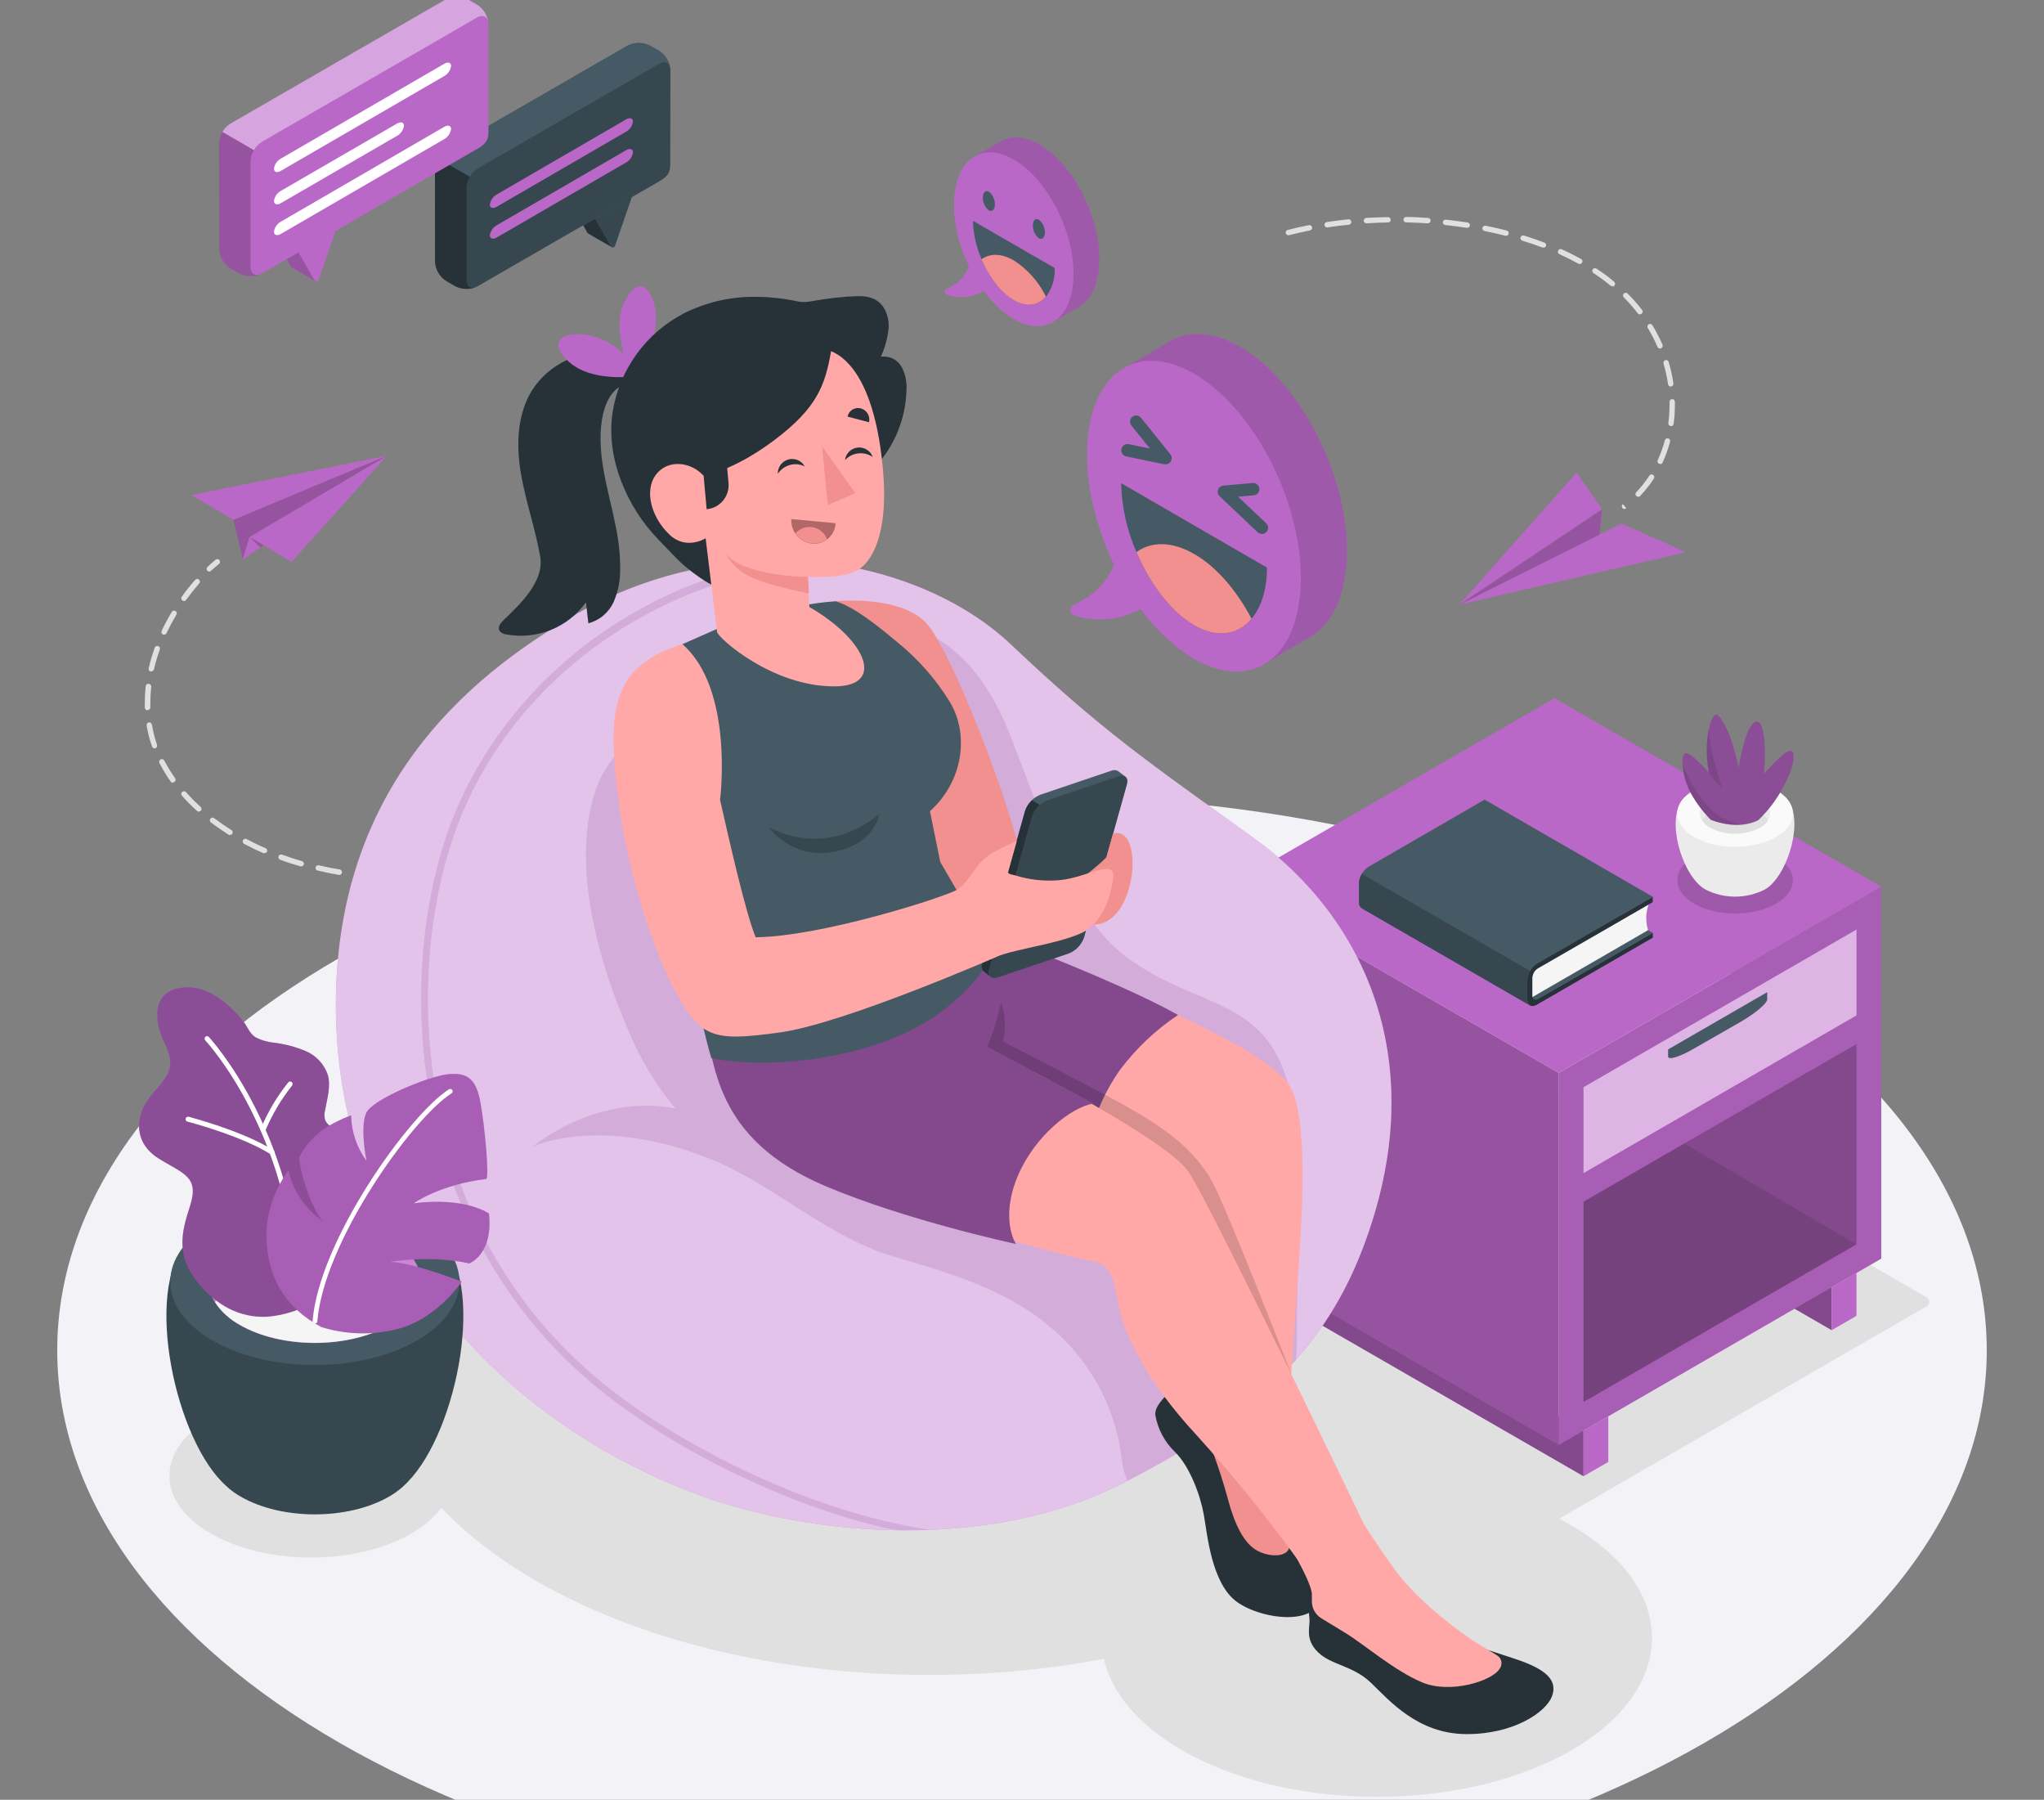 <svg width="284" height="250" viewBox="0 0 284 250" fill="none" xmlns="http://www.w3.org/2000/svg">
<rect x="0" y="0" width="284" height="250" fill="#808080" stroke="none"/>
<g clip-path="url(#clip0_9_2)">
<path d="M142 264.707C216.033 264.707 276.048 230.173 276.048 187.572C276.048 144.972 216.033 110.438 142 110.438C67.967 110.438 7.952 144.972 7.952 187.572C7.952 230.173 67.967 264.707 142 264.707Z" fill="#F2F2F7"/>
<path d="M43.219 216.353C54.086 216.353 62.895 211.267 62.895 204.993C62.895 198.719 54.086 193.633 43.219 193.633C32.353 193.633 23.544 198.719 23.544 204.993C23.544 211.267 32.353 216.353 43.219 216.353Z" fill="#E0E0E0"/>
<path d="M191.291 249.592C212.409 249.592 229.529 239.708 229.529 227.514C229.529 215.321 212.409 205.436 191.291 205.436C170.173 205.436 153.053 215.321 153.053 227.514C153.053 239.708 170.173 249.592 191.291 249.592Z" fill="#E0E0E0"/>
<path d="M129.135 232.66C171.801 232.66 206.388 212.693 206.388 188.061C206.388 163.429 171.801 143.462 129.135 143.462C86.469 143.462 51.881 163.429 51.881 188.061C51.881 212.693 86.469 232.66 129.135 232.66Z" fill="#E0E0E0"/>
<path d="M210.495 213.053L161.727 185.005C161.577 184.955 161.447 184.858 161.355 184.73C161.263 184.602 161.213 184.447 161.213 184.289C161.213 184.131 161.263 183.977 161.355 183.849C161.447 183.721 161.577 183.624 161.727 183.574L216.408 152.016C216.791 151.82 217.216 151.718 217.646 151.718C218.077 151.718 218.501 151.82 218.884 152.016L267.528 180.115C267.678 180.165 267.808 180.261 267.9 180.39C267.992 180.518 268.042 180.672 268.042 180.83C268.042 180.988 267.992 181.142 267.9 181.271C267.808 181.399 267.678 181.495 267.528 181.546L213 213.047C212.613 213.247 212.184 213.351 211.748 213.352C211.313 213.353 210.883 213.25 210.495 213.053Z" fill="#E0E0E0"/>
<path d="M34.671 74.586L53.767 63.3L40.515 78.039L34.671 74.586Z" fill="#BA68C8"/>
<path d="M53.767 63.3L32.438 72.217L26.599 68.764L53.767 63.3Z" fill="#BA68C8"/>
<path d="M32.438 72.217L33.739 77.71L34.671 74.586L53.767 63.3L32.438 72.217Z" fill="#BA68C8"/>
<path opacity="0.2" d="M32.438 72.217L33.739 77.71L34.671 74.586L53.767 63.3L32.438 72.217Z" fill="black"/>
<path d="M33.739 77.71L36.619 75.739L34.671 74.586L33.739 77.71Z" fill="#BA68C8"/>
<path opacity="0.2" d="M34.671 74.586L36.619 75.739L36.159 76.051L34.671 74.586Z" fill="black"/>
<path d="M29.099 79.397C28.996 79.396 28.899 79.355 28.826 79.283C28.791 79.248 28.762 79.207 28.743 79.161C28.724 79.115 28.714 79.066 28.714 79.016C28.714 78.967 28.724 78.918 28.743 78.872C28.762 78.826 28.791 78.784 28.826 78.749C29.212 78.391 29.599 78.051 29.962 77.744C30.04 77.683 30.139 77.654 30.238 77.665C30.336 77.676 30.427 77.724 30.49 77.801C30.521 77.839 30.544 77.883 30.558 77.931C30.572 77.978 30.577 78.028 30.572 78.077C30.566 78.126 30.551 78.173 30.528 78.217C30.504 78.26 30.472 78.298 30.433 78.329C30.07 78.624 29.695 78.948 29.297 79.3C29.242 79.352 29.173 79.385 29.099 79.397Z" fill="#E0E0E0"/>
<path d="M57.147 122.355C56.408 122.355 55.675 122.355 54.96 122.315C54.91 122.313 54.862 122.302 54.817 122.282C54.772 122.262 54.732 122.233 54.698 122.197C54.664 122.161 54.638 122.119 54.62 122.073C54.603 122.027 54.595 121.978 54.596 121.929C54.601 121.83 54.643 121.736 54.715 121.669C54.788 121.601 54.883 121.564 54.982 121.565C55.942 121.599 56.919 121.611 57.919 121.599C58.018 121.599 58.114 121.639 58.184 121.709C58.254 121.779 58.294 121.875 58.294 121.974C58.294 122.074 58.254 122.169 58.184 122.239C58.114 122.31 58.018 122.349 57.919 122.349L57.147 122.355ZM60.384 122.275C60.285 122.275 60.189 122.236 60.119 122.165C60.049 122.095 60.009 122 60.009 121.9C60.009 121.801 60.049 121.706 60.119 121.635C60.189 121.565 60.285 121.525 60.384 121.525C61.344 121.48 62.332 121.412 63.315 121.327C63.414 121.32 63.511 121.352 63.587 121.415C63.664 121.479 63.712 121.569 63.724 121.667C63.729 121.717 63.724 121.766 63.709 121.814C63.694 121.861 63.67 121.905 63.639 121.943C63.607 121.981 63.568 122.012 63.524 122.035C63.48 122.058 63.432 122.072 63.383 122.076C62.389 122.162 61.389 122.23 60.418 122.275H60.384ZM52.512 122.184C51.523 122.11 50.524 122.014 49.552 121.889C49.504 121.883 49.456 121.867 49.414 121.842C49.371 121.818 49.333 121.785 49.303 121.746C49.273 121.707 49.251 121.662 49.238 121.615C49.225 121.567 49.222 121.517 49.229 121.469C49.243 121.371 49.294 121.282 49.373 121.221C49.452 121.161 49.55 121.134 49.649 121.145C50.609 121.264 51.586 121.361 52.568 121.435C52.668 121.435 52.763 121.474 52.834 121.544C52.904 121.615 52.943 121.71 52.943 121.809C52.943 121.909 52.904 122.004 52.834 122.075C52.763 122.145 52.668 122.184 52.568 122.184H52.512ZM65.78 121.821C65.688 121.815 65.601 121.776 65.536 121.711C65.471 121.646 65.432 121.559 65.427 121.467C65.422 121.374 65.452 121.284 65.509 121.212C65.567 121.14 65.649 121.092 65.74 121.077C66.695 120.963 67.671 120.827 68.654 120.673C68.753 120.658 68.853 120.683 68.934 120.742C69.014 120.801 69.068 120.89 69.083 120.989C69.098 121.087 69.073 121.188 69.014 121.268C68.955 121.349 68.866 121.402 68.768 121.418C67.779 121.571 66.791 121.707 65.826 121.821H65.78ZM47.144 121.531H47.081C46.087 121.355 45.105 121.156 44.162 120.935C44.111 120.927 44.061 120.909 44.017 120.882C43.972 120.855 43.934 120.818 43.905 120.775C43.876 120.732 43.856 120.684 43.846 120.632C43.836 120.581 43.838 120.529 43.849 120.478C43.861 120.427 43.884 120.38 43.915 120.338C43.946 120.296 43.986 120.262 44.031 120.236C44.077 120.211 44.127 120.195 44.179 120.19C44.231 120.185 44.283 120.191 44.332 120.208C45.264 120.424 46.23 120.622 47.206 120.776C47.305 120.794 47.392 120.85 47.45 120.931C47.507 121.013 47.53 121.114 47.513 121.213C47.5 121.301 47.455 121.382 47.387 121.44C47.32 121.499 47.233 121.531 47.144 121.531ZM41.862 120.344C41.828 120.35 41.793 120.35 41.759 120.344C40.794 120.066 39.845 119.776 38.919 119.418C38.873 119.401 38.831 119.375 38.794 119.342C38.758 119.308 38.729 119.268 38.708 119.223C38.688 119.178 38.676 119.129 38.674 119.08C38.673 119.031 38.681 118.982 38.698 118.935C38.714 118.889 38.74 118.847 38.773 118.811C38.806 118.775 38.846 118.745 38.89 118.725C38.934 118.704 38.983 118.693 39.031 118.691C39.08 118.689 39.129 118.697 39.175 118.714C40.078 119.043 41.015 119.35 41.958 119.623C42.006 119.636 42.05 119.659 42.088 119.69C42.127 119.721 42.159 119.759 42.183 119.802C42.206 119.846 42.221 119.893 42.227 119.942C42.232 119.991 42.228 120.041 42.214 120.088C42.191 120.163 42.144 120.229 42.08 120.275C42.017 120.321 41.94 120.345 41.862 120.344ZM36.75 118.515C36.701 118.525 36.651 118.525 36.602 118.515C35.682 118.112 34.779 117.674 33.915 117.22C33.828 117.172 33.763 117.091 33.734 116.996C33.705 116.9 33.715 116.797 33.762 116.709C33.809 116.622 33.888 116.557 33.983 116.528C34.078 116.499 34.18 116.509 34.267 116.555C35.114 117.004 35.971 117.43 36.903 117.828C36.948 117.847 36.989 117.876 37.023 117.911C37.057 117.947 37.084 117.989 37.102 118.035C37.12 118.081 37.129 118.13 37.128 118.179C37.127 118.228 37.116 118.277 37.096 118.322C37.06 118.375 37.01 118.418 36.953 118.447C36.895 118.476 36.831 118.489 36.767 118.487L36.75 118.515ZM31.956 116.004C31.885 116.004 31.817 115.985 31.757 115.948C30.905 115.38 30.053 114.812 29.303 114.244C29.264 114.214 29.231 114.177 29.206 114.134C29.181 114.091 29.165 114.044 29.159 113.996C29.152 113.947 29.155 113.897 29.168 113.85C29.18 113.802 29.202 113.757 29.232 113.718C29.262 113.679 29.299 113.646 29.342 113.621C29.384 113.597 29.431 113.581 29.48 113.574C29.529 113.567 29.578 113.57 29.626 113.583C29.674 113.596 29.718 113.617 29.758 113.647C30.513 114.215 31.32 114.783 32.16 115.306C32.202 115.332 32.238 115.366 32.267 115.406C32.295 115.446 32.316 115.492 32.327 115.54C32.338 115.588 32.34 115.637 32.331 115.686C32.323 115.734 32.306 115.781 32.279 115.823C32.244 115.87 32.197 115.909 32.144 115.935C32.091 115.962 32.032 115.976 31.973 115.976L31.956 116.004ZM27.639 112.75C27.544 112.752 27.453 112.717 27.383 112.653C26.641 111.985 25.938 111.276 25.276 110.529C25.21 110.453 25.177 110.355 25.183 110.255C25.19 110.155 25.235 110.062 25.31 109.995C25.385 109.93 25.482 109.897 25.581 109.903C25.68 109.909 25.773 109.955 25.838 110.029C26.481 110.757 27.166 111.448 27.889 112.097C27.959 112.168 27.998 112.264 27.998 112.364C27.998 112.463 27.959 112.559 27.889 112.631C27.824 112.686 27.742 112.718 27.656 112.721L27.639 112.75ZM24.026 108.728C23.967 108.73 23.908 108.716 23.854 108.689C23.801 108.663 23.755 108.624 23.72 108.575C23.137 107.749 22.614 106.884 22.152 105.985C22.109 105.897 22.103 105.796 22.133 105.704C22.164 105.611 22.229 105.534 22.316 105.489C22.402 105.444 22.503 105.434 22.597 105.462C22.69 105.49 22.769 105.553 22.817 105.638C23.266 106.496 23.775 107.322 24.339 108.109C24.372 108.165 24.391 108.229 24.392 108.294C24.394 108.359 24.378 108.423 24.348 108.481C24.317 108.538 24.271 108.586 24.216 108.621C24.16 108.655 24.097 108.675 24.032 108.677L24.026 108.728ZM21.487 103.963C21.41 103.963 21.335 103.938 21.272 103.894C21.209 103.849 21.161 103.786 21.135 103.713C20.877 103.005 20.671 102.28 20.516 101.543C20.459 101.293 20.414 101.043 20.374 100.793C20.363 100.744 20.363 100.693 20.372 100.643C20.382 100.593 20.401 100.546 20.43 100.504C20.458 100.461 20.495 100.426 20.537 100.398C20.58 100.371 20.628 100.352 20.678 100.344C20.728 100.335 20.779 100.337 20.828 100.349C20.878 100.361 20.924 100.383 20.965 100.413C21.005 100.443 21.04 100.482 21.065 100.526C21.09 100.569 21.107 100.618 21.113 100.668C21.154 100.907 21.2 101.146 21.249 101.384C21.394 102.088 21.584 102.783 21.817 103.463C21.834 103.509 21.842 103.558 21.84 103.607C21.838 103.656 21.827 103.704 21.806 103.748C21.785 103.792 21.756 103.832 21.72 103.865C21.684 103.898 21.642 103.924 21.595 103.94C21.565 103.942 21.534 103.94 21.505 103.934L21.487 103.963ZM20.493 98.663C20.396 98.663 20.302 98.626 20.232 98.558C20.162 98.49 20.122 98.397 20.119 98.3C20.119 98.061 20.119 97.823 20.119 97.584C20.119 96.825 20.16 96.067 20.244 95.312C20.256 95.214 20.307 95.125 20.384 95.064C20.462 95.002 20.56 94.973 20.658 94.983C20.754 94.987 20.844 95.028 20.91 95.096C20.977 95.165 21.015 95.256 21.016 95.352C20.932 96.084 20.89 96.819 20.891 97.556C20.891 97.783 20.891 98.016 20.891 98.243C20.894 98.343 20.858 98.44 20.79 98.514C20.722 98.587 20.628 98.631 20.527 98.635L20.493 98.663ZM21.022 93.284H20.936C20.84 93.261 20.757 93.201 20.705 93.117C20.653 93.033 20.636 92.932 20.658 92.836C20.88 91.859 21.163 90.897 21.505 89.956C21.541 89.866 21.611 89.794 21.699 89.754C21.788 89.715 21.889 89.711 21.98 89.744C22.071 89.777 22.146 89.844 22.189 89.932C22.231 90.019 22.239 90.119 22.209 90.212C21.88 91.124 21.605 92.055 21.385 93.001C21.36 93.078 21.311 93.145 21.244 93.191C21.177 93.237 21.097 93.26 21.016 93.256L21.022 93.284ZM22.799 88.172C22.745 88.172 22.691 88.16 22.64 88.138C22.551 88.095 22.482 88.019 22.448 87.925C22.414 87.832 22.418 87.729 22.459 87.639C22.879 86.747 23.351 85.861 23.867 84.997C23.893 84.955 23.927 84.918 23.967 84.889C24.006 84.86 24.052 84.839 24.1 84.827C24.148 84.816 24.198 84.814 24.247 84.822C24.295 84.829 24.342 84.847 24.384 84.872C24.426 84.897 24.463 84.931 24.492 84.97C24.521 85.01 24.542 85.054 24.554 85.102C24.565 85.149 24.567 85.199 24.56 85.247C24.552 85.296 24.535 85.342 24.509 85.384C24.009 86.224 23.549 87.088 23.14 87.957C23.108 88.015 23.061 88.063 23.005 88.097C22.948 88.131 22.883 88.149 22.817 88.15L22.799 88.172ZM25.56 83.487C25.491 83.486 25.423 83.467 25.364 83.43C25.305 83.394 25.258 83.342 25.227 83.281C25.196 83.219 25.182 83.15 25.188 83.081C25.194 83.012 25.218 82.946 25.259 82.89C25.827 82.072 26.469 81.283 27.116 80.544C27.149 80.507 27.189 80.477 27.234 80.455C27.278 80.433 27.327 80.42 27.376 80.417C27.426 80.413 27.476 80.42 27.523 80.436C27.57 80.452 27.613 80.477 27.65 80.51C27.688 80.543 27.718 80.583 27.74 80.627C27.762 80.672 27.775 80.721 27.778 80.77C27.781 80.82 27.774 80.869 27.758 80.916C27.742 80.963 27.717 81.007 27.684 81.044C27.054 81.76 26.446 82.532 25.872 83.316C25.838 83.368 25.792 83.411 25.738 83.441C25.683 83.471 25.622 83.486 25.56 83.487Z" fill="#E0E0E0"/>
<path d="M71.17 121.003C71.076 121.004 70.985 120.969 70.916 120.906C70.846 120.843 70.802 120.756 70.794 120.662C70.785 120.569 70.812 120.475 70.869 120.4C70.927 120.326 71.01 120.275 71.102 120.259C71.591 120.168 72.079 120.077 72.573 119.975C72.671 119.955 72.773 119.975 72.856 120.031C72.939 120.086 72.997 120.172 73.016 120.27C73.036 120.368 73.016 120.47 72.96 120.553C72.905 120.636 72.819 120.694 72.721 120.713L71.239 120.997L71.17 121.003Z" fill="#E0E0E0"/>
<path d="M202.799 83.981L225.28 72.74L234.238 76.699L202.799 83.981Z" fill="#BA68C8"/>
<path d="M202.799 83.981L222.605 70.741L219.055 65.646L202.799 83.981Z" fill="#BA68C8"/>
<path d="M222.605 70.741L222.23 74.262L202.799 83.981L222.605 70.741Z" fill="#BA68C8"/>
<path opacity="0.2" d="M222.605 70.741L222.23 74.262L202.799 83.981L222.605 70.741Z" fill="black"/>
<path d="M225.712 70.701C225.656 70.7 225.601 70.687 225.551 70.663C225.501 70.638 225.457 70.603 225.422 70.559C225.391 70.52 225.368 70.476 225.354 70.429C225.34 70.382 225.336 70.332 225.341 70.283C225.346 70.234 225.361 70.186 225.385 70.143C225.408 70.1 225.44 70.061 225.479 70.031L225.74 70.303L225.95 70.616C225.883 70.67 225.799 70.7 225.712 70.701ZM227.609 68.997C227.512 68.996 227.419 68.96 227.348 68.895C227.278 68.824 227.239 68.729 227.239 68.63C227.239 68.531 227.278 68.436 227.348 68.366C228.026 67.66 228.635 66.889 229.165 66.066C229.22 65.982 229.305 65.924 229.402 65.903C229.5 65.882 229.601 65.901 229.685 65.955C229.769 66.009 229.827 66.095 229.848 66.192C229.869 66.29 229.85 66.391 229.796 66.475C229.238 67.335 228.601 68.141 227.893 68.883C227.859 68.925 227.815 68.96 227.766 68.983C227.717 69.007 227.663 69.019 227.609 69.019V68.997ZM230.67 64.453C230.618 64.452 230.565 64.441 230.517 64.419C230.472 64.399 230.431 64.371 230.397 64.335C230.363 64.299 230.337 64.257 230.319 64.211C230.302 64.165 230.294 64.116 230.296 64.067C230.297 64.018 230.309 63.969 230.33 63.925C230.738 63.032 231.07 62.106 231.324 61.158C231.336 61.111 231.358 61.066 231.388 61.027C231.418 60.988 231.456 60.955 231.499 60.931C231.541 60.906 231.589 60.891 231.638 60.885C231.687 60.879 231.736 60.883 231.784 60.897C231.832 60.91 231.876 60.931 231.916 60.962C231.955 60.991 231.988 61.029 232.013 61.072C232.038 61.114 232.054 61.162 232.06 61.211C232.067 61.26 232.064 61.309 232.051 61.357C231.782 62.343 231.434 63.306 231.011 64.237C230.984 64.306 230.938 64.365 230.877 64.408C230.816 64.45 230.744 64.474 230.67 64.475V64.453ZM232.176 59.182H232.125C232.027 59.168 231.938 59.116 231.877 59.037C231.817 58.959 231.789 58.86 231.801 58.761C231.915 57.92 231.972 57.072 231.971 56.222C231.971 56.092 231.971 55.956 231.971 55.825C231.97 55.775 231.978 55.726 231.996 55.679C232.014 55.633 232.041 55.59 232.075 55.554C232.109 55.519 232.15 55.49 232.196 55.47C232.242 55.45 232.291 55.439 232.34 55.439C232.439 55.439 232.533 55.477 232.604 55.546C232.674 55.615 232.714 55.709 232.715 55.808C232.715 55.944 232.715 56.086 232.715 56.222C232.717 57.104 232.658 57.984 232.539 58.858C232.532 58.95 232.491 59.037 232.424 59.101C232.357 59.165 232.268 59.202 232.176 59.205V59.182ZM232.136 53.689C232.046 53.69 231.958 53.659 231.889 53.6C231.82 53.542 231.775 53.46 231.761 53.371C231.623 52.397 231.413 51.434 231.131 50.491C231.103 50.396 231.114 50.293 231.162 50.206C231.21 50.118 231.291 50.053 231.386 50.026C231.482 49.998 231.585 50.009 231.672 50.057C231.759 50.105 231.824 50.185 231.852 50.281C232.142 51.258 232.361 52.255 232.505 53.263C232.512 53.312 232.51 53.362 232.498 53.41C232.486 53.458 232.464 53.503 232.435 53.542C232.405 53.582 232.368 53.615 232.326 53.641C232.283 53.666 232.236 53.682 232.187 53.689H232.136ZM230.642 48.413C230.568 48.413 230.496 48.392 230.435 48.351C230.373 48.311 230.325 48.253 230.296 48.185C229.91 47.28 229.46 46.403 228.949 45.561C228.924 45.519 228.906 45.472 228.899 45.423C228.891 45.375 228.893 45.325 228.904 45.277C228.916 45.229 228.937 45.183 228.966 45.144C228.995 45.104 229.032 45.07 229.074 45.044C229.117 45.019 229.164 45.002 229.213 44.994C229.262 44.987 229.312 44.989 229.36 45.002C229.408 45.014 229.453 45.035 229.493 45.065C229.533 45.095 229.566 45.132 229.591 45.175C230.12 46.044 230.587 46.95 230.989 47.884C231.008 47.93 231.019 47.979 231.019 48.028C231.02 48.078 231.011 48.127 230.992 48.173C230.974 48.219 230.946 48.261 230.912 48.296C230.877 48.331 230.835 48.359 230.79 48.378C230.746 48.409 230.695 48.428 230.642 48.435V48.413ZM227.859 43.675C227.802 43.676 227.746 43.664 227.694 43.639C227.643 43.615 227.598 43.578 227.564 43.533C226.962 42.75 226.311 42.007 225.615 41.307C225.545 41.236 225.506 41.14 225.507 41.041C225.507 40.941 225.547 40.846 225.618 40.776C225.689 40.706 225.785 40.667 225.884 40.667C225.984 40.668 226.079 40.708 226.149 40.779C226.865 41.492 227.535 42.251 228.154 43.051C228.199 43.105 228.227 43.172 228.235 43.242C228.243 43.312 228.23 43.383 228.199 43.446C228.168 43.51 228.12 43.563 228.059 43.599C227.999 43.636 227.929 43.654 227.859 43.653V43.675ZM224.036 39.739C223.951 39.751 223.865 39.732 223.792 39.688C223.338 39.313 222.861 38.95 222.378 38.603C222.06 38.376 221.736 38.154 221.401 37.933C221.36 37.906 221.324 37.871 221.297 37.83C221.269 37.789 221.25 37.743 221.241 37.695C221.231 37.647 221.231 37.597 221.24 37.548C221.25 37.5 221.268 37.454 221.296 37.413C221.323 37.372 221.358 37.337 221.399 37.309C221.44 37.282 221.486 37.263 221.534 37.253C221.582 37.243 221.632 37.243 221.68 37.252C221.728 37.262 221.774 37.281 221.815 37.308C222.156 37.53 222.486 37.757 222.815 37.995C223.309 38.347 223.798 38.722 224.269 39.131C224.328 39.181 224.37 39.248 224.39 39.323C224.41 39.397 224.407 39.476 224.381 39.549C224.355 39.621 224.308 39.685 224.245 39.73C224.183 39.775 224.108 39.8 224.031 39.802L224.036 39.739ZM219.492 36.672C219.429 36.674 219.366 36.658 219.31 36.627C218.47 36.161 217.578 35.718 216.652 35.297C216.57 35.252 216.507 35.177 216.477 35.088C216.447 34.998 216.452 34.901 216.491 34.815C216.529 34.729 216.599 34.661 216.686 34.624C216.773 34.587 216.87 34.584 216.959 34.616C217.902 35.036 218.816 35.496 219.674 35.968C219.747 36.008 219.806 36.071 219.839 36.148C219.872 36.224 219.879 36.31 219.858 36.391C219.837 36.472 219.79 36.543 219.724 36.594C219.657 36.645 219.576 36.673 219.492 36.672ZM214.494 34.4C214.451 34.407 214.406 34.407 214.363 34.4C213.454 34.053 212.506 33.73 211.523 33.434C211.428 33.404 211.349 33.338 211.302 33.25C211.255 33.162 211.245 33.059 211.273 32.963C211.288 32.916 211.312 32.872 211.344 32.834C211.376 32.797 211.415 32.766 211.458 32.743C211.502 32.72 211.55 32.706 211.599 32.702C211.648 32.698 211.698 32.704 211.745 32.719C212.722 33.02 213.682 33.349 214.585 33.701C214.677 33.737 214.752 33.808 214.792 33.898C214.833 33.989 214.836 34.091 214.801 34.184C214.771 34.247 214.724 34.3 214.666 34.338C214.608 34.376 214.541 34.397 214.471 34.4H214.494ZM209.246 32.747H209.155C208.212 32.503 207.235 32.281 206.241 32.083C206.15 32.057 206.072 31.998 206.023 31.917C205.974 31.836 205.957 31.74 205.976 31.648C205.995 31.555 206.047 31.473 206.124 31.418C206.2 31.363 206.295 31.338 206.388 31.35C207.394 31.549 208.388 31.776 209.342 32.02C209.431 32.042 209.509 32.097 209.561 32.173C209.612 32.249 209.634 32.341 209.622 32.432C209.61 32.523 209.565 32.607 209.496 32.667C209.427 32.727 209.337 32.76 209.246 32.758V32.747ZM179.011 32.679C178.928 32.679 178.847 32.652 178.782 32.602C178.716 32.551 178.669 32.481 178.647 32.401C178.623 32.303 178.638 32.201 178.689 32.115C178.74 32.028 178.823 31.966 178.92 31.941C179.874 31.696 180.868 31.469 181.868 31.276C181.916 31.265 181.966 31.265 182.015 31.274C182.063 31.283 182.109 31.302 182.15 31.33C182.191 31.357 182.226 31.393 182.253 31.434C182.279 31.476 182.297 31.523 182.305 31.571C182.324 31.668 182.303 31.769 182.248 31.851C182.192 31.933 182.107 31.989 182.01 32.009C181.027 32.202 180.05 32.423 179.107 32.667C179.069 32.68 179.028 32.684 178.988 32.679H179.011ZM203.85 31.645H203.793C202.827 31.497 201.833 31.367 200.833 31.259C200.782 31.257 200.732 31.244 200.686 31.221C200.64 31.199 200.599 31.168 200.566 31.129C200.532 31.09 200.507 31.045 200.492 30.996C200.477 30.947 200.472 30.895 200.477 30.845C200.483 30.794 200.499 30.744 200.524 30.7C200.549 30.655 200.583 30.616 200.624 30.585C200.665 30.555 200.711 30.532 200.761 30.52C200.811 30.508 200.863 30.506 200.913 30.515C201.924 30.623 202.929 30.753 203.906 30.907C203.955 30.914 204.002 30.93 204.045 30.955C204.087 30.981 204.124 31.014 204.154 31.054C204.184 31.093 204.205 31.138 204.217 31.186C204.229 31.234 204.232 31.284 204.224 31.333C204.208 31.424 204.158 31.507 204.085 31.564C204.012 31.622 203.92 31.651 203.827 31.645H203.85ZM184.401 31.588C184.312 31.588 184.226 31.556 184.158 31.497C184.09 31.439 184.046 31.359 184.032 31.27C184.025 31.221 184.027 31.172 184.039 31.124C184.051 31.076 184.073 31.031 184.102 30.991C184.132 30.951 184.169 30.918 184.212 30.893C184.254 30.868 184.301 30.851 184.35 30.844C185.327 30.697 186.338 30.566 187.343 30.464C187.393 30.459 187.442 30.464 187.49 30.478C187.537 30.492 187.581 30.516 187.619 30.547C187.658 30.579 187.689 30.617 187.713 30.661C187.736 30.705 187.75 30.752 187.755 30.802C187.76 30.851 187.755 30.901 187.741 30.948C187.726 30.995 187.703 31.039 187.672 31.078C187.64 31.116 187.602 31.148 187.558 31.171C187.514 31.194 187.467 31.209 187.417 31.213C186.423 31.31 185.429 31.435 184.458 31.583L184.401 31.588ZM198.38 31.02H198.351C197.363 30.952 196.363 30.912 195.369 30.89C195.269 30.887 195.175 30.845 195.106 30.772C195.036 30.7 194.999 30.603 195 30.503C195.003 30.405 195.045 30.312 195.116 30.244C195.187 30.176 195.282 30.138 195.381 30.14C196.38 30.14 197.397 30.202 198.397 30.271C198.496 30.271 198.592 30.31 198.662 30.38C198.732 30.451 198.772 30.546 198.772 30.645C198.772 30.745 198.732 30.84 198.662 30.91C198.592 30.981 198.496 31.02 198.397 31.02H198.38ZM189.86 31.02C189.764 31.022 189.671 30.986 189.601 30.92C189.531 30.855 189.489 30.764 189.485 30.668C189.48 30.569 189.514 30.472 189.58 30.398C189.646 30.323 189.738 30.278 189.837 30.271C190.831 30.214 191.848 30.174 192.853 30.157C192.951 30.157 193.046 30.196 193.116 30.265C193.186 30.334 193.226 30.428 193.228 30.526C193.229 30.576 193.221 30.625 193.203 30.671C193.185 30.717 193.158 30.759 193.124 30.795C193.089 30.83 193.048 30.858 193.003 30.878C192.957 30.897 192.908 30.907 192.859 30.907C191.865 30.907 190.859 30.963 189.877 31.02H189.86Z" fill="#E0E0E0"/>
<path d="M254.504 184.772L247.62 180.802L254.504 178.814V184.772Z" fill="#BA68C8"/>
<g opacity="0.3">
<path d="M254.504 184.772L247.62 180.802L254.504 178.814V184.772Z" fill="black"/>
</g>
<path d="M220.02 198.722V205.061L174.615 178.882V172.543L220.02 198.722Z" fill="#BA68C8"/>
<g opacity="0.3">
<path d="M220.02 198.722V205.061L174.615 178.882V172.543L220.02 198.722Z" fill="black"/>
</g>
<path d="M171.172 122.855L216.578 149.034V200.71L171.172 174.531V122.855Z" fill="#BA68C8"/>
<g opacity="0.2">
<path d="M171.172 122.855L216.578 149.034V200.71L171.172 174.531V122.855Z" fill="black"/>
</g>
<path d="M216.578 149.034L261.388 123.161V174.838L216.578 200.71V149.034Z" fill="#BA68C8"/>
<path opacity="0.1" d="M216.578 149.034L261.388 123.161V174.838L216.578 200.71V149.034Z" fill="black"/>
<path d="M261.388 123.161L215.982 96.982L171.172 122.855L216.578 149.034L261.388 123.161Z" fill="#BA68C8"/>
<path d="M220.02 151.022L257.946 129.125V141.048L220.02 162.95V151.022Z" fill="#BA68C8"/>
<g opacity="0.5">
<path d="M220.02 151.022L257.946 129.125V141.048L220.02 162.95V151.022Z" fill="white"/>
</g>
<path d="M220.02 166.926L257.946 145.024V172.85L220.02 194.746V166.926Z" fill="#BA68C8"/>
<g opacity="0.3">
<path d="M220.02 166.926L257.946 145.024V172.85L220.02 194.746V166.926Z" fill="black"/>
</g>
<path d="M220.02 205.061L223.463 203.073V196.734L220.02 198.722V205.061Z" fill="#BA68C8"/>
<path d="M254.504 184.772L257.946 182.784V176.826L254.504 178.814V184.772Z" fill="#BA68C8"/>
<path d="M231.772 146.75C231.772 147.318 233.414 146.796 235.442 145.614L241.871 141.928C243.899 140.758 245.541 139.366 245.541 138.815V137.821L231.772 145.773V146.75Z" fill="#455A64"/>
<path opacity="0.1" d="M257.946 172.85L234.01 158.843L220.02 166.926V194.746L257.946 172.85Z" fill="black"/>
<g opacity="0.15">
<path d="M235.396 118.992C232.267 120.804 232.267 123.735 235.396 125.541C238.526 127.347 243.61 127.353 246.756 125.541C249.903 123.729 249.892 120.804 246.756 118.992C243.621 117.18 238.56 117.186 235.396 118.992Z" fill="black"/>
</g>
<path d="M246.239 122.735C249.006 119.895 250.63 112.863 247.943 110.626H234.203C231.511 112.863 233.13 119.907 235.907 122.73L235.981 122.809L236.078 122.9C236.157 122.98 236.241 123.056 236.328 123.127L236.396 123.178L236.606 123.332C236.72 123.418 236.839 123.496 236.964 123.565C238.24 124.213 239.651 124.551 241.082 124.551C242.513 124.551 243.924 124.213 245.2 123.565C245.326 123.494 245.447 123.417 245.563 123.332C245.632 123.286 245.694 123.235 245.757 123.184L245.836 123.122C245.921 123.053 246.001 122.98 246.08 122.906L246.188 122.798C246.207 122.778 246.224 122.757 246.239 122.735Z" fill="#EBEBEB"/>
<path d="M235.396 109.722C232.267 111.534 232.267 114.465 235.396 116.271C238.526 118.078 243.61 118.083 246.756 116.271C249.903 114.46 249.892 111.534 246.756 109.722C243.621 107.91 238.56 107.916 235.396 109.722Z" fill="#FAFAFA"/>
<path d="M237.617 111.006C235.714 112.108 235.714 113.892 237.617 114.982C238.686 115.525 239.869 115.809 241.068 115.809C242.267 115.809 243.449 115.525 244.518 114.982C246.427 113.886 246.427 112.102 244.518 111.006C243.449 110.463 242.267 110.18 241.068 110.18C239.869 110.18 238.686 110.463 237.617 111.006Z" fill="#EBEBEB"/>
<path d="M244.518 112.898C243.449 112.354 242.267 112.071 241.068 112.071C239.869 112.071 238.686 112.354 237.617 112.898C237.159 113.149 236.769 113.507 236.481 113.943C236.768 114.379 237.158 114.738 237.617 114.988C238.686 115.531 239.869 115.814 241.068 115.814C242.267 115.814 243.449 115.531 244.518 114.988C244.98 114.742 245.371 114.382 245.654 113.943C245.369 113.505 244.978 113.145 244.518 112.898Z" fill="#E0E0E0"/>
<path d="M237.708 113.88C236.637 112.796 235.716 111.574 234.97 110.245C233.704 108.007 233.471 105.014 234.124 104.644C234.777 104.275 237.424 107.28 237.424 107.28C237.183 106.023 237.09 104.742 237.146 103.463C237.259 101.475 237.742 99.663 238.316 99.3C238.889 98.936 240.162 101.447 240.707 103.276C241.252 105.105 241.582 106.593 241.582 106.593C241.799 105.174 242.126 103.775 242.559 102.407C243.223 100.515 243.825 100.089 244.291 100.277C244.757 100.464 245.069 101.344 245.206 103.861C245.252 105.062 245.214 106.266 245.092 107.462C245.092 107.462 246.029 106.428 247.069 105.428C248.205 104.332 248.705 104.179 249.028 104.389C249.352 104.599 249.449 106.309 247.676 109.501C246.796 111.131 245.668 112.614 244.331 113.897C244.331 113.897 241.894 115.459 237.708 113.88Z" fill="#BA68C8"/>
<g opacity="0.25">
<path d="M237.708 113.88C236.637 112.796 235.716 111.574 234.97 110.245C233.704 108.007 233.471 105.014 234.124 104.644C234.777 104.275 237.424 107.28 237.424 107.28C237.183 106.023 237.09 104.742 237.146 103.463C237.259 101.475 237.742 99.663 238.316 99.3C238.889 98.936 240.162 101.447 240.707 103.276C241.252 105.105 241.582 106.593 241.582 106.593C241.799 105.174 242.126 103.775 242.559 102.407C243.223 100.515 243.825 100.089 244.291 100.277C244.757 100.464 245.069 101.344 245.206 103.861C245.252 105.062 245.214 106.266 245.092 107.462C245.092 107.462 246.029 106.428 247.069 105.428C248.205 104.332 248.705 104.179 249.028 104.389C249.352 104.599 249.449 106.309 247.676 109.501C246.796 111.131 245.668 112.614 244.331 113.897C244.331 113.897 241.894 115.459 237.708 113.88Z" fill="black"/>
</g>
<path opacity="0.1" d="M239.321 109.416C239.321 109.416 237.543 104.713 237.435 101.299C237.29 102.007 237.197 102.724 237.157 103.446C237.096 104.73 237.186 106.017 237.424 107.28C237.424 107.28 238.424 108.91 239.321 109.416Z" fill="black"/>
<path opacity="0.1" d="M242.121 114.539C240.772 114.31 239.489 113.784 238.367 113C236.612 111.688 234.039 107.541 233.772 105.883C233.819 107.411 234.23 108.907 234.97 110.245C235.716 111.574 236.637 112.796 237.708 113.88C239.106 114.446 240.619 114.672 242.121 114.539Z" fill="black"/>
<path d="M229.648 129.591L212.818 139.264L189.445 125.774L206.275 116.095L229.648 129.591Z" fill="#455A64"/>
<path d="M212.659 138.651L228.984 129.21C228.632 128.045 228.657 126.799 229.057 125.649L212.818 135.004C212.818 135.004 212.557 135.862 212.659 138.651Z" fill="#F5F5F5"/>
<path d="M213.517 133.891C213.135 134.14 212.817 134.475 212.589 134.87C212.361 135.265 212.229 135.708 212.205 136.163V138.815C212.205 139.65 212.773 139.991 213.517 139.571L229.648 130.25V129.591L213.693 138.764C213.261 139.014 212.909 138.81 212.909 138.31V135.85C212.924 135.577 213.003 135.311 213.141 135.074C213.278 134.837 213.469 134.636 213.699 134.487L229.637 125.308V124.564L213.517 133.891Z" fill="#263238"/>
<path d="M229.648 124.57L206.275 111.074L190.144 120.401C189.762 120.65 189.444 120.985 189.216 121.38C188.988 121.775 188.856 122.218 188.832 122.673V125.331C188.815 125.494 188.842 125.658 188.91 125.807C188.978 125.955 189.084 126.083 189.218 126.177L212.591 139.656C212.457 139.561 212.351 139.432 212.283 139.282C212.215 139.133 212.188 138.968 212.205 138.804V136.151C212.231 135.697 212.363 135.254 212.591 134.859C212.819 134.465 213.136 134.129 213.517 133.879L229.648 124.57Z" fill="#455A64"/>
<path d="M212.585 134.868C212.348 135.259 212.215 135.705 212.199 136.163V138.815C212.182 138.979 212.209 139.144 212.277 139.294C212.345 139.443 212.451 139.572 212.585 139.667L189.212 126.172C189.078 126.078 188.972 125.95 188.904 125.801C188.836 125.652 188.809 125.488 188.826 125.325V122.667C188.842 122.211 188.975 121.767 189.212 121.378L212.585 134.868Z" fill="#37474F"/>
<path d="M80.366 85.128C67.359 92.637 46.667 107.559 46.667 139.605C46.667 171.652 68.205 197.058 97.219 207.703C112.737 213.383 137.325 215.581 156.064 205.999C172.354 197.661 183.328 189.089 189.303 173.526C199.323 147.432 189.303 127.308 174.319 116.499C159.335 105.69 153.235 101.612 140.466 89.525C133.986 83.39 124.301 79.267 114.071 78.125C102.384 76.945 90.617 79.391 80.366 85.128Z" fill="#BA68C8"/>
<path opacity="0.6" d="M80.366 85.128C67.359 92.637 46.667 107.559 46.667 139.605C46.667 171.652 68.205 197.058 97.219 207.703C112.737 213.383 137.325 215.581 156.064 205.999C172.354 197.661 183.328 189.089 189.303 173.526C199.323 147.432 189.303 127.308 174.319 116.499C159.335 105.69 153.235 101.612 140.466 89.525C133.986 83.39 124.301 79.267 114.071 78.125C102.384 76.945 90.617 79.391 80.366 85.128Z" fill="white"/>
<path opacity="0.15" d="M83.734 192.111C58.032 171.169 56.192 137.912 62.537 117.612C69.177 96.363 89.267 80.391 114.077 78.096C112.279 77.906 110.472 77.807 108.664 77.801C86.308 81.385 67.899 97.232 61.622 117.328C55.198 137.884 57.078 171.64 83.132 192.872C94.271 201.96 111.112 209.827 124.426 212.547C126.016 212.547 127.613 212.547 129.214 212.496C113.174 210.196 94.737 201.074 83.734 192.111Z" fill="#BA68C8"/>
<path opacity="0.05" d="M83.734 192.111C58.032 171.169 56.192 137.912 62.537 117.612C69.177 96.363 89.267 80.391 114.077 78.096C112.279 77.906 110.472 77.807 108.664 77.801C86.308 81.385 67.899 97.232 61.622 117.328C55.198 137.884 57.078 171.64 83.132 192.872C94.271 201.96 111.112 209.827 124.426 212.547C126.016 212.547 127.613 212.547 129.214 212.496C113.174 210.196 94.737 201.074 83.734 192.111Z" fill="black"/>
<path d="M56.686 205.811C63.616 198.728 67.671 177.712 60.918 172.083H26.577C19.829 177.712 23.89 198.728 30.803 205.805L30.996 205.998C31.075 206.078 31.149 206.157 31.234 206.231C31.427 206.419 31.632 206.606 31.859 206.799L32.024 206.93C32.194 207.061 32.359 207.197 32.546 207.322C32.834 207.526 33.131 207.716 33.438 207.89C39.118 211.179 48.359 211.179 54.057 207.89C54.365 207.716 54.665 207.526 54.954 207.322C55.13 207.197 55.283 207.078 55.443 206.953L55.647 206.794C55.863 206.618 56.062 206.436 56.249 206.254L56.527 205.987L56.686 205.811Z" fill="#37474F"/>
<path d="M29.536 169.828C21.698 174.372 21.698 181.688 29.536 186.209C37.374 190.731 50.075 190.753 57.936 186.209C65.797 181.665 65.774 174.349 57.936 169.828C50.098 165.307 37.391 165.301 29.536 169.828Z" fill="#455A64"/>
<path d="M33.325 172.032C27.571 175.355 27.571 180.739 33.325 184.062C39.078 187.385 48.411 187.385 54.164 184.062C59.918 180.739 59.924 175.355 54.164 172.032C48.405 168.709 39.084 168.681 33.325 172.032Z" fill="#BA68C8"/>
<g opacity="0.2">
<path d="M33.325 172.032C27.571 175.355 27.571 180.739 33.325 184.062C39.078 187.385 48.411 187.385 54.164 184.062C59.918 180.739 59.924 175.355 54.164 172.032C48.405 168.709 39.084 168.681 33.325 172.032Z" fill="white"/>
</g>
<path d="M54.164 177.712C48.411 174.389 39.084 174.389 33.325 177.712C31.934 178.466 30.751 179.553 29.883 180.876C30.75 182.198 31.933 183.283 33.325 184.034C39.084 187.357 48.411 187.357 54.164 184.034C55.559 183.285 56.744 182.199 57.612 180.876C56.743 179.552 55.558 178.465 54.164 177.712Z" fill="#F5F5F5"/>
<path d="M47.757 164.762C48.135 164.031 48.408 163.251 48.57 162.444C48.922 160.513 48.439 158.292 46.866 157.105C46.241 156.628 45.429 156.276 45.162 155.543C45.051 155.124 45.051 154.684 45.162 154.265C45.451 152.612 46.008 150.908 45.548 149.295C45.295 148.56 44.89 147.886 44.36 147.317C43.829 146.749 43.185 146.298 42.469 145.995C41.036 145.397 39.525 145.004 37.982 144.825C37.157 144.735 36.354 144.505 35.608 144.143C34.722 143.649 34.472 142.769 33.904 142.002C33.264 141.15 32.535 140.369 31.729 139.673C30.11 138.23 28.082 137.038 25.844 137.14C21.175 137.344 21.3 141.366 22.652 144.41C24.004 147.455 24.356 148.449 21.442 151.624C18.528 154.799 18.517 158.712 22.01 160.905C25.503 163.097 27.758 163.387 26.378 167.602C25.145 171.367 24.384 174.588 27.866 178.609C30.138 181.211 33.188 183.068 37.039 182.909C38.583 182.79 40.1 182.438 41.538 181.864C42.6 181.336 41.884 180.512 42.242 179.467L44.548 172.731C45.116 170.993 45.599 169.061 46.383 167.42C46.803 166.494 47.32 165.648 47.757 164.762Z" fill="#BA68C8"/>
<g opacity="0.25">
<path d="M47.757 164.762C48.135 164.031 48.408 163.251 48.57 162.444C48.922 160.513 48.439 158.292 46.866 157.105C46.241 156.628 45.429 156.276 45.162 155.543C45.051 155.124 45.051 154.684 45.162 154.265C45.451 152.612 46.008 150.908 45.548 149.295C45.295 148.56 44.89 147.886 44.36 147.317C43.829 146.749 43.185 146.298 42.469 145.995C41.036 145.397 39.525 145.004 37.982 144.825C37.157 144.735 36.354 144.505 35.608 144.143C34.722 143.649 34.472 142.769 33.904 142.002C33.264 141.15 32.535 140.369 31.729 139.673C30.11 138.23 28.082 137.038 25.844 137.14C21.175 137.344 21.3 141.366 22.652 144.41C24.004 147.455 24.356 148.449 21.442 151.624C18.528 154.799 18.517 158.712 22.01 160.905C25.503 163.097 27.758 163.387 26.378 167.602C25.145 171.367 24.384 174.588 27.866 178.609C30.138 181.211 33.188 183.068 37.039 182.909C38.583 182.79 40.1 182.438 41.538 181.864C42.6 181.336 41.884 180.512 42.242 179.467L44.548 172.731C45.116 170.993 45.599 169.061 46.383 167.42C46.803 166.494 47.32 165.648 47.757 164.762Z" fill="black"/>
</g>
<path d="M41.407 181.841C41.339 181.818 41.28 181.773 41.238 181.714C41.196 181.655 41.174 181.584 41.174 181.512C41.373 158.44 28.678 144.66 28.525 144.524C28.492 144.492 28.466 144.454 28.449 144.412C28.431 144.37 28.422 144.325 28.422 144.28C28.422 144.234 28.431 144.189 28.449 144.147C28.466 144.105 28.492 144.067 28.525 144.035C28.556 144.002 28.593 143.976 28.635 143.957C28.676 143.939 28.721 143.93 28.766 143.93C28.812 143.93 28.857 143.939 28.898 143.957C28.94 143.976 28.977 144.002 29.008 144.035C29.138 144.172 42.072 158.139 41.845 181.523C41.845 181.615 41.808 181.703 41.743 181.768C41.678 181.833 41.59 181.87 41.498 181.87C41.467 181.865 41.436 181.855 41.407 181.841Z" fill="white"/>
<path d="M37.704 160.382L37.636 160.348C33.495 157.741 26.111 155.804 26.037 155.804C25.949 155.779 25.874 155.72 25.828 155.641C25.783 155.561 25.77 155.467 25.793 155.378C25.803 155.334 25.823 155.292 25.85 155.255C25.877 155.219 25.911 155.188 25.95 155.164C25.989 155.141 26.033 155.126 26.078 155.12C26.123 155.113 26.169 155.116 26.213 155.128C26.52 155.208 33.773 157.122 37.999 159.78C38.077 159.829 38.132 159.907 38.152 159.996C38.172 160.086 38.156 160.18 38.107 160.257C38.064 160.32 38 160.367 37.927 160.39C37.854 160.412 37.775 160.41 37.704 160.382Z" fill="white"/>
<path d="M36.426 157.219C36.384 157.202 36.346 157.177 36.313 157.145C36.281 157.113 36.255 157.075 36.238 157.034C36.221 156.992 36.212 156.947 36.212 156.902C36.212 156.856 36.221 156.812 36.238 156.77C37.204 154.461 38.489 152.298 40.055 150.346C40.084 150.311 40.12 150.283 40.16 150.262C40.2 150.241 40.244 150.229 40.288 150.225C40.333 150.221 40.379 150.227 40.421 150.241C40.464 150.254 40.504 150.277 40.538 150.306C40.609 150.366 40.652 150.452 40.66 150.545C40.667 150.637 40.638 150.729 40.578 150.8C39.062 152.702 37.816 154.805 36.875 157.048C36.836 157.129 36.768 157.192 36.684 157.224C36.601 157.255 36.508 157.254 36.426 157.219Z" fill="white"/>
<path d="M44.651 184.341C47.933 185.361 51.428 185.49 54.778 184.715C60.594 183.46 64.15 178.03 64.15 178.03C64.15 178.03 57.862 175.514 54.193 175.27C54.193 175.27 59.873 174.298 65.206 175.502C65.206 175.502 68.569 174.253 67.933 168.567C67.933 168.567 64.769 166.233 57.476 167.147C57.476 167.147 61.128 164.54 67.535 163.773C68.041 163.773 67.353 156.389 66.746 153.078C66.138 149.766 64.849 148.937 62.202 149.221C59.555 149.505 51.915 152.629 50.927 154.521C49.938 156.412 50.927 161.263 50.927 161.263C49.578 159.42 48.83 157.207 48.785 154.924C48.785 154.924 45.872 155.986 44.315 157.366C43.142 158.311 42.19 159.501 41.526 160.854C41.89 163.45 43.111 167.414 44.827 169.629C44.827 169.629 40.964 167.136 40.084 162.541C40.084 162.541 36.994 166.488 37.022 171.578C37.068 177.388 39.646 181.688 44.651 184.341Z" fill="#BA68C8"/>
<path opacity="0.1" d="M44.651 184.341C47.933 185.361 51.428 185.49 54.778 184.715C60.594 183.46 64.15 178.03 64.15 178.03C64.15 178.03 57.862 175.514 54.193 175.27C54.193 175.27 59.873 174.298 65.206 175.502C65.206 175.502 68.569 174.253 67.933 168.567C67.933 168.567 64.769 166.233 57.476 167.147C57.476 167.147 61.128 164.54 67.535 163.773C68.041 163.773 67.353 156.389 66.746 153.078C66.138 149.766 64.849 148.937 62.202 149.221C59.555 149.505 51.915 152.629 50.927 154.521C49.938 156.412 50.927 161.263 50.927 161.263C49.578 159.42 48.83 157.207 48.785 154.924C48.785 154.924 45.872 155.986 44.315 157.366C43.142 158.311 42.19 159.501 41.526 160.854C41.89 163.45 43.111 167.414 44.827 169.629C44.827 169.629 40.964 167.136 40.084 162.541C40.084 162.541 36.994 166.488 37.022 171.578C37.068 177.388 39.646 181.688 44.651 184.341Z" fill="black"/>
<path d="M43.884 183.824C43.942 183.802 43.994 183.763 44.031 183.713C44.068 183.662 44.09 183.602 44.094 183.54C44.968 172.532 57.288 155.327 62.736 151.874C62.81 151.826 62.862 151.751 62.881 151.665C62.9 151.579 62.885 151.488 62.838 151.414C62.791 151.34 62.717 151.288 62.632 151.268C62.547 151.249 62.457 151.265 62.383 151.311C56.851 154.822 44.327 172.327 43.435 183.489C43.431 183.532 43.436 183.575 43.449 183.617C43.462 183.658 43.483 183.697 43.511 183.73C43.539 183.763 43.573 183.791 43.612 183.811C43.651 183.831 43.693 183.843 43.736 183.846C43.786 183.853 43.838 183.845 43.884 183.824Z" fill="white"/>
<path d="M187.145 76.517C187.145 65.6 180.51 52.917 172.32 48.191C168.565 46.021 165.123 45.868 162.51 47.43L156.138 51.196L158.978 57.211C158.978 57.66 158.938 58.12 158.938 58.591C158.938 69.071 165.055 81.175 172.791 86.304L175.603 92.234L181.936 88.536C185.123 86.764 187.145 82.538 187.145 76.517Z" fill="#BA68C8"/>
<path opacity="0.15" d="M187.145 76.517C187.145 65.6 180.51 52.917 172.32 48.191C168.565 46.021 165.123 45.868 162.51 47.43L156.138 51.196L158.978 57.211C158.978 57.66 158.938 58.12 158.938 58.591C158.938 69.071 165.055 81.175 172.791 86.304L175.603 92.234L181.936 88.536C185.123 86.764 187.145 82.538 187.145 76.517Z" fill="black"/>
<path d="M174.819 92.687C181.374 89.898 182.691 78.242 177.759 66.652C172.828 55.063 163.516 47.929 156.961 50.718C150.405 53.507 149.089 65.164 154.02 76.753C158.952 88.343 168.263 95.477 174.819 92.687Z" fill="#BA68C8"/>
<path d="M176.035 78.84C176.035 81.885 175.239 84.35 173.899 85.946C172.036 88.178 169.145 88.718 165.901 86.838C162.658 84.958 159.75 81.05 157.904 76.688C156.575 73.667 155.852 70.415 155.774 67.117L176.035 78.84Z" fill="#455A64"/>
<path d="M173.899 85.946C172.036 88.178 169.145 88.718 165.901 86.838C162.658 84.958 159.75 81.05 157.904 76.688C159.983 75.188 162.817 75.171 165.924 76.954C169.031 78.738 171.82 82.021 173.899 85.946Z" fill="#F28F8F"/>
<path d="M175.313 74.171C175.102 74.166 174.9 74.083 174.745 73.938L169.463 68.934C169.343 68.821 169.259 68.675 169.219 68.515C169.18 68.355 169.188 68.187 169.242 68.031C169.296 67.875 169.394 67.738 169.524 67.636C169.653 67.535 169.81 67.473 169.974 67.457L174.047 67.094C174.273 67.076 174.497 67.148 174.671 67.293C174.845 67.439 174.955 67.647 174.978 67.872C174.988 67.984 174.976 68.098 174.942 68.205C174.909 68.313 174.854 68.413 174.782 68.499C174.71 68.586 174.621 68.657 174.521 68.709C174.421 68.762 174.312 68.794 174.2 68.804L172.024 68.997L175.927 72.689C176.051 72.805 176.137 72.956 176.175 73.122C176.213 73.288 176.201 73.462 176.14 73.621C176.079 73.78 175.972 73.917 175.833 74.015C175.694 74.113 175.529 74.167 175.359 74.171H175.313Z" fill="#455A64"/>
<path d="M161.942 64.498H161.766L156.484 63.402C156.258 63.355 156.06 63.221 155.933 63.028C155.806 62.835 155.761 62.6 155.808 62.374C155.855 62.148 155.989 61.95 156.182 61.823C156.375 61.696 156.61 61.651 156.836 61.698L159.773 62.311L157.2 59.108C157.057 58.93 156.991 58.703 157.016 58.477C157.041 58.25 157.155 58.043 157.333 57.901C157.511 57.759 157.738 57.693 157.964 57.718C158.191 57.743 158.398 57.857 158.54 58.034L162.613 63.101C162.722 63.239 162.787 63.407 162.798 63.583C162.809 63.758 162.766 63.933 162.675 64.084C162.599 64.21 162.492 64.315 162.364 64.388C162.235 64.46 162.09 64.499 161.942 64.498Z" fill="#455A64"/>
<path d="M154.877 78.136C154.877 78.136 153.86 82.032 149.231 83.969C149.078 84.03 148.947 84.136 148.857 84.274C148.766 84.411 148.721 84.573 148.726 84.738C148.731 84.902 148.786 85.061 148.885 85.193C148.983 85.325 149.12 85.423 149.276 85.475C151.149 86.089 153.149 86.21 155.082 85.826C157.015 85.442 158.817 84.566 160.312 83.282L154.877 78.136Z" fill="#BA68C8"/>
<path d="M152.735 35.928C152.735 29.822 149.026 22.733 144.448 20.086C142.346 18.877 140.421 18.791 138.961 19.666L135.4 21.768L136.996 25.136C136.996 25.386 136.996 25.641 136.996 25.903C136.996 31.764 140.404 38.529 144.743 41.403L146.311 44.715L149.85 42.659C151.605 41.659 152.735 39.296 152.735 35.928Z" fill="#BA68C8"/>
<path opacity="0.15" d="M152.735 35.928C152.735 29.822 149.026 22.733 144.448 20.086C142.346 18.877 140.421 18.791 138.961 19.666L135.4 21.768L136.996 25.136C136.996 25.386 136.996 25.641 136.996 25.903C136.996 31.764 140.404 38.529 144.743 41.403L146.311 44.715L149.85 42.659C151.605 41.659 152.735 39.296 152.735 35.928Z" fill="black"/>
<path d="M145.848 44.974C149.513 43.414 150.25 36.897 147.493 30.416C144.735 23.936 139.528 19.947 135.862 21.507C132.196 23.067 131.46 29.585 134.217 36.065C136.975 42.545 142.182 46.534 145.848 44.974Z" fill="#BA68C8"/>
<path d="M146.544 37.229C146.62 38.652 146.198 40.058 145.351 41.205C144.312 42.454 142.693 42.755 140.881 41.704C139.069 40.654 137.439 38.472 136.4 36.024C135.647 34.338 135.234 32.52 135.184 30.674L146.544 37.229Z" fill="#455A64"/>
<path d="M145.328 41.199C144.289 42.449 142.67 42.749 140.858 41.699C139.046 40.648 137.416 38.467 136.377 36.019C137.513 35.178 139.12 35.172 140.858 36.166C142.778 37.407 144.323 39.147 145.328 41.199Z" fill="#F28F8F"/>
<path d="M143.511 31.321C143.505 31.66 143.577 31.996 143.722 32.302C143.867 32.609 144.08 32.877 144.346 33.088C144.806 33.355 145.181 32.997 145.181 32.287C145.187 31.948 145.115 31.613 144.97 31.306C144.825 31 144.611 30.731 144.346 30.52C143.886 30.253 143.511 30.6 143.511 31.321Z" fill="#455A64"/>
<path d="M136.559 27.448C136.553 27.786 136.625 28.122 136.77 28.428C136.914 28.735 137.128 29.004 137.394 29.214C137.854 29.481 138.228 29.117 138.228 28.413C138.238 28.071 138.168 27.73 138.023 27.42C137.878 27.109 137.662 26.837 137.394 26.624C136.933 26.38 136.559 26.738 136.559 27.448Z" fill="#455A64"/>
<path d="M134.696 36.848C134.438 37.589 134.022 38.264 133.477 38.827C132.931 39.39 132.269 39.828 131.537 40.108C131.452 40.142 131.379 40.2 131.328 40.275C131.276 40.351 131.249 40.44 131.249 40.532C131.249 40.623 131.276 40.712 131.328 40.788C131.379 40.863 131.452 40.921 131.537 40.955C132.592 41.297 133.717 41.361 134.803 41.139C135.889 40.916 136.899 40.417 137.734 39.688L134.696 36.848Z" fill="#BA68C8"/>
<path opacity="0.15" d="M160.363 135.407C150.707 130.068 148.839 124.229 140.483 102.463C132.128 80.698 116.508 87.582 116.508 87.582C116.508 87.582 87.245 96.176 82.741 109.796C79.083 120.844 83.757 134.998 87.438 143.456C89.036 147.271 91.204 150.822 93.868 153.987C82.837 151.817 74.056 159.258 74.056 159.258C74.056 159.258 83.36 154.844 98.633 160.962C107.676 164.591 114.725 171.754 124.33 174.594C131.787 176.78 139.347 178.99 145.493 183.966C151.109 188.482 154.794 194.966 155.802 202.102C155.875 203.332 156.153 204.542 156.626 205.68C166.344 200.665 174.137 195.53 180.084 188.828C180.272 186.658 180.136 184.431 180.192 182.256C180.408 174.253 180.51 166.227 180.084 158.224C179.085 139.843 170.008 140.747 160.363 135.407Z" fill="#BA68C8"/>
<path opacity="0.05" d="M160.363 135.407C150.707 130.068 148.839 124.229 140.483 102.463C132.128 80.698 116.508 87.582 116.508 87.582C116.508 87.582 87.245 96.176 82.741 109.796C79.083 120.844 83.757 134.998 87.438 143.456C89.036 147.271 91.204 150.822 93.868 153.987C82.837 151.817 74.056 159.258 74.056 159.258C74.056 159.258 83.36 154.844 98.633 160.962C107.676 164.591 114.725 171.754 124.33 174.594C131.787 176.78 139.347 178.99 145.493 183.966C151.109 188.482 154.794 194.966 155.802 202.102C155.875 203.332 156.153 204.542 156.626 205.68C166.344 200.665 174.137 195.53 180.084 188.828C180.272 186.658 180.136 184.431 180.192 182.256C180.408 174.253 180.51 166.227 180.084 158.224C179.085 139.843 170.008 140.747 160.363 135.407Z" fill="black"/>
<path d="M88.676 50.736C87.647 49.844 86.383 49.268 85.035 49.077C82.86 48.785 80.647 49.127 78.661 50.062C76.675 50.997 75.001 52.485 73.84 54.348C71.812 57.756 71.721 61.948 72.386 65.833C73.05 69.718 74.397 73.461 75.061 77.346C75.629 80.8 72.221 83.964 69.989 86.122C69.574 86.514 69.126 87.082 69.387 87.593C69.495 87.744 69.635 87.87 69.797 87.961C69.959 88.052 70.139 88.107 70.324 88.121C72.405 88.511 74.554 88.299 76.519 87.51C78.484 86.721 80.183 85.388 81.417 83.668L81.747 86.582C82.526 86.377 83.249 85.999 83.861 85.476C84.474 84.952 84.961 84.298 85.285 83.56C85.912 82.082 86.213 80.485 86.166 78.88C86.222 73.518 84.172 68.605 83.581 63.374C82.922 57.489 84.552 52.905 88.347 53.252C89.892 53.394 90.585 52.809 89.483 51.548C89.233 51.259 88.963 50.987 88.676 50.736Z" fill="#263238"/>
<path d="M87.699 51.73C87.444 51.519 84.859 45.777 86.796 41.88C88.733 37.984 90.653 40.176 91.067 43.113C91.255 44.715 91.046 46.339 90.459 47.842C89.871 49.344 88.924 50.679 87.699 51.73Z" fill="#BA68C8"/>
<path d="M88.733 52.127C88.46 52.309 82.229 53.184 79.026 50.241C75.822 47.299 78.458 46.061 81.4 46.487C82.991 46.754 84.492 47.408 85.77 48.392C87.049 49.376 88.066 50.658 88.733 52.127Z" fill="#BA68C8"/>
<path d="M161.829 194.025C161.164 194.792 160.398 195.684 160.534 196.598C160.881 198.55 161.842 200.341 163.277 201.71C165.311 203.721 166.765 207.657 167.253 210.355C167.742 213.053 168.304 219.96 171.871 222.522C175.438 225.083 183.845 226.066 183.617 221.016C183.39 215.967 172.519 197.024 172.519 197.024L161.829 194.025Z" fill="#263238"/>
<path d="M166.606 197.058C168.163 200.516 169.456 204.088 170.474 207.742C171.513 211.752 172.842 214.558 174.961 215.541C177.08 216.523 180.153 216.194 178.863 213.496C177.574 210.798 172.519 197.024 172.519 197.024L166.606 197.058Z" fill="#F28F8F"/>
<path d="M136.723 129.352C136.723 129.352 153.485 136.1 161.658 140.014C169.832 143.927 177.619 147.767 179.363 151.147C181.209 154.719 181.186 163.432 180.698 171.833C180.209 180.234 179.085 195.348 179.085 195.348L154.093 161.41L129.896 146.989L136.723 129.352Z" fill="#FFA8A7"/>
<path d="M136.723 129.352C136.723 129.352 154.973 136.112 163.681 140.985C160.587 143.045 157.866 145.615 155.632 148.585C153.418 151.736 151.872 155.306 151.088 159.076L129.896 149.017L136.723 129.352Z" fill="#BA68C8"/>
<path opacity="0.3" d="M136.723 129.352C136.723 129.352 154.973 136.112 163.681 140.985C160.587 143.045 157.866 145.615 155.632 148.585C153.418 151.736 151.872 155.306 151.088 159.076L129.896 149.017L136.723 129.352Z" fill="black"/>
<path opacity="0.15" d="M168.753 164.779C166.197 159.519 161 156.19 156.155 153.492C152.298 151.345 143.091 146.603 139.33 144.649C139.807 142.85 139.719 140.949 139.08 139.202C138.013 144.217 136.956 145.518 136.956 145.518L161.607 162.194L179.454 190.935C179.454 190.935 171.309 170.033 168.753 164.779Z" fill="black"/>
<path d="M182.294 221.448C181.641 221.925 181.811 223.595 181.936 224.816C182.061 226.037 181.249 227.656 183.112 229.491C184.975 231.326 187.985 231.326 190.53 233.791C193.075 236.256 197.022 240.845 203.708 240.879C210.393 240.913 214.84 237.784 215.636 235.631C216.431 233.478 214.994 231.888 210.41 230.4C205.542 228.809 204.162 228.338 204.162 228.338L182.294 221.448Z" fill="#263238"/>
<path d="M186.463 206.873C186.463 206.873 191.331 214.825 194.029 218.335C196.727 221.846 200.464 224.987 204.48 227.776C205.355 228.383 207.263 229.44 207.973 229.928C208.136 230.018 208.277 230.143 208.386 230.294C208.495 230.445 208.57 230.618 208.604 230.801C208.638 230.984 208.631 231.172 208.584 231.352C208.537 231.532 208.451 231.7 208.331 231.842C207.286 233.512 201.515 235.324 197.619 233.705C193.722 232.087 189.309 228.241 186.827 226.764C185.594 226.026 184.435 225.316 183.583 224.788C183.182 224.541 182.851 224.195 182.622 223.783C182.393 223.371 182.274 222.907 182.277 222.436C182.277 222.164 182.277 221.868 182.277 221.471C182.248 219.471 177.773 212.383 177.773 212.383L186.463 206.873Z" fill="#FFA8A7"/>
<path d="M99.281 140.042C99.928 146.813 100.309 150.528 104.467 156.48C108.494 162.245 118.002 165.983 128.237 168.897C136.701 171.311 149.151 174.741 151.605 175.145C154.059 175.548 154.627 176.849 155.388 181.12C156.149 185.391 159.364 191.912 166.231 199.324C171.223 204.838 175.916 210.615 180.289 216.631C180.289 216.631 187.105 216.319 189.485 211.661C189.485 211.661 168.469 167.869 165.197 162.853C161.925 157.838 136.729 145.359 136.729 145.359C138.169 140.119 138.169 134.587 136.729 129.347L99.281 140.042Z" fill="#FFA8A7"/>
<path d="M97.656 140.712C99.281 147.716 99.139 158.184 114.73 164.773C126.09 169.573 141.154 172.793 141.154 172.793C141.154 172.793 138.882 169.385 141.409 163.353C143.784 157.77 148.793 153.833 151.9 153.282L137.132 145.387C137.132 145.387 140.449 138.912 136.712 129.352L97.656 140.712Z" fill="#BA68C8"/>
<path opacity="0.3" d="M97.656 140.712C99.281 147.716 99.139 158.184 114.73 164.773C126.09 169.573 141.154 172.793 141.154 172.793C141.154 172.793 138.882 169.385 141.409 163.353C143.784 157.77 148.793 153.833 151.9 153.282L137.132 145.387C137.132 145.387 140.449 138.912 136.712 129.352L97.656 140.712Z" fill="black"/>
<path d="M116.099 83.515C120.365 83.168 126.477 83.691 129.016 86.923C132.378 91.228 139.24 108.728 141.466 117.453C142.068 119.838 136.655 129.262 132.264 123.655C124.318 113.528 116.099 83.515 116.099 83.515Z" fill="#F28F8F"/>
<path d="M138.393 129.568L133.429 124.519L130.64 119.725L129.209 112.682C133.826 108.535 134.724 101.969 131.924 97.425C130.012 94.336 127.599 91.587 124.784 89.291C120.018 85.264 117.758 84.026 116.105 83.515C113.964 83.68 112.39 83.952 112.39 83.952L100.144 87.127L94.799 89.49C98.173 92.938 99.854 99.544 98.804 105.798C97.753 112.051 94.669 113.182 94.669 113.182L94.396 116.618C94.396 116.618 93.953 122.548 94.964 127.194C96.56 134.152 96.56 139.196 98.832 146.989C107.562 148.727 122.239 146.909 130.759 140.542C139.12 134.288 138.393 129.568 138.393 129.568Z" fill="#455A64"/>
<path d="M156.319 107.848L155.348 107.11C155.204 107.026 155.042 106.979 154.876 106.971C154.71 106.963 154.545 106.995 154.394 107.064L144.55 110.393C144.056 110.589 143.61 110.891 143.244 111.276C142.877 111.661 142.598 112.122 142.426 112.625L136.485 133.845C136.409 134.02 136.388 134.214 136.423 134.401C136.458 134.589 136.549 134.761 136.684 134.896L137.689 135.657C137.834 135.743 137.997 135.793 138.165 135.802C138.334 135.811 138.501 135.779 138.654 135.708L148.498 132.386C148.991 132.187 149.435 131.884 149.801 131.497C150.167 131.111 150.445 130.651 150.617 130.148C151.787 125.973 155.393 113.108 156.558 108.927C156.711 108.416 156.603 108.052 156.319 107.848Z" fill="#455A64"/>
<path d="M144.488 111.824C143.993 112.251 143.624 112.805 143.42 113.426L137.456 134.618C137.385 134.789 137.363 134.976 137.392 135.158C137.421 135.34 137.5 135.511 137.621 135.652L136.678 134.936C136.542 134.8 136.451 134.627 136.416 134.438C136.38 134.25 136.402 134.055 136.479 133.879L142.426 112.665C142.618 112.085 142.956 111.564 143.409 111.154L144.488 111.824Z" fill="#263238"/>
<path d="M137.456 134.618L143.397 113.403C143.569 112.899 143.848 112.438 144.215 112.052C144.581 111.666 145.027 111.363 145.522 111.165L155.382 107.848C156.297 107.541 156.825 108.041 156.564 108.984C155.399 113.153 151.792 126.024 150.622 130.204C150.45 130.707 150.171 131.167 149.806 131.554C149.44 131.94 148.996 132.243 148.504 132.442L138.66 135.765C137.746 136.049 137.217 135.544 137.456 134.618Z" fill="#37474F"/>
<path d="M154.644 115.8C156.348 115.277 157.455 117.129 157.353 120.384C157.251 123.638 155.399 129.682 150.367 128.222C148.407 127.654 146.959 124.417 149.003 122.951C152.536 120.395 153.724 119.077 153.724 119.077L154.644 115.8Z" fill="#F28F8F"/>
<path d="M93.084 136.248C91.005 132.09 87.353 121.94 86.018 111.824C84.212 98.141 85.047 92.66 94.793 89.462C102.03 95.71 100.048 111.12 100.048 111.12C101.354 116.839 103.535 126.581 104.989 130.193C114.208 130.097 131.038 124.661 132.906 123.633C133.866 123.104 134.923 121.548 135.536 120.725C136.173 119.76 137.029 118.96 138.035 118.39C139.313 117.691 140.376 117.254 141.29 116.766L140.052 121.196C140.16 121.452 140.739 121.503 141.012 121.588C142.98 122.205 145.05 122.437 147.106 122.27C151.4 121.906 155.382 118.737 154.593 122.559C154.28 124.076 153.689 126.933 151.434 128.887C149.18 130.841 140.836 131.784 138.495 132.902C138.495 132.902 117.099 142.252 108.301 143.422C98.877 144.7 97.128 144.387 93.084 136.248Z" fill="#FFA8A7"/>
<path d="M112.311 41.909C111.804 41.979 111.29 41.964 110.788 41.863C108.808 41.435 106.788 41.224 104.762 41.233C101.339 41.222 97.962 42.028 94.913 43.584C92.35 44.934 90.134 46.858 88.439 49.206C86.743 51.554 85.613 54.263 85.138 57.12C84.087 63.703 87.199 70.496 91.385 74.853C93.578 77.125 94.436 78.136 96.094 79.397C97.753 80.658 99.343 81.669 100.383 81.703L99.758 77.392C102.132 78.293 104.697 78.572 107.21 78.204C109.641 77.88 112.106 77.943 114.293 76.705C115.537 76.009 116.615 75.05 117.452 73.896C118.289 72.741 118.864 71.418 119.138 70.019C119.214 69.081 119.405 68.156 119.706 67.264C120.21 66.351 120.861 65.526 121.632 64.822C124.266 61.962 125.795 58.257 125.943 54.371C126.047 53.209 125.823 52.042 125.295 51.003C125.018 50.493 124.591 50.08 124.072 49.82C123.553 49.56 122.967 49.465 122.393 49.548C122.991 48.243 123.36 46.844 123.483 45.413C123.517 43.982 122.961 42.449 121.745 41.699C120.694 41.051 119.371 41.091 118.144 41.188H117.843C116.601 41.29 115.361 41.432 114.123 41.614C113.498 41.704 112.901 41.841 112.311 41.909Z" fill="#263238"/>
<path d="M115.474 48.776C117.877 49.759 121.575 53.32 122.665 65.049C123.568 74.779 120.797 78.204 119.257 79.141C117.718 80.079 115.321 80.209 112.231 80.141L112.458 84.321C120.439 88.928 122.978 95.267 116.065 95.341C107.29 95.431 99.718 88.553 99.627 87.781L98.043 74.773C98.043 74.773 95.356 76.477 93.038 74.279C90.556 71.95 89.46 68.23 91.107 65.981C92.754 63.731 95.986 64.135 97.73 66.055C97.73 66.055 101.746 65.543 107.642 61.096C113.538 56.648 114.645 53.513 115.474 48.776Z" fill="#FFA8A7"/>
<path d="M97.758 66.037L98.184 70.735C98.623 70.696 99.05 70.57 99.44 70.366C99.83 70.162 100.176 69.882 100.459 69.544C100.741 69.206 100.954 68.816 101.085 68.395C101.216 67.975 101.263 67.533 101.223 67.094L100.712 61.482L97.758 66.037Z" fill="#263238"/>
<path d="M120.745 58.659L117.758 57.864C117.799 57.665 117.88 57.477 117.997 57.31C118.113 57.144 118.262 57.004 118.435 56.897C118.608 56.791 118.801 56.721 119.002 56.692C119.203 56.663 119.408 56.675 119.604 56.728C120.007 56.84 120.351 57.104 120.563 57.464C120.776 57.824 120.841 58.252 120.745 58.659Z" fill="#263238"/>
<path d="M109.948 72.104L116.094 72.672C116.079 73.075 115.982 73.472 115.809 73.837C115.636 74.201 115.389 74.527 115.086 74.793C114.782 75.059 114.427 75.26 114.042 75.383C113.658 75.507 113.252 75.551 112.85 75.512C112.021 75.427 111.256 75.025 110.715 74.39C110.174 73.755 109.9 72.936 109.948 72.104Z" fill="#B16668"/>
<path d="M114.23 61.999L115.014 70.15L118.843 68.503L114.23 61.999Z" fill="#F28F8F"/>
<path d="M112.26 80.124C109.022 80.169 102.212 79.238 100.814 76.801C100.814 76.801 101.382 78.38 103.586 79.772C105.79 81.163 112.384 82.43 112.384 82.43L112.26 80.124Z" fill="#F28F8F"/>
<path d="M110.516 74.086C110.812 73.745 111.192 73.488 111.618 73.34C112.044 73.191 112.501 73.156 112.945 73.239C113.389 73.321 113.803 73.519 114.147 73.811C114.491 74.103 114.753 74.48 114.906 74.904C114.317 75.346 113.583 75.549 112.85 75.472C112.383 75.427 111.932 75.28 111.528 75.04C111.124 74.8 110.779 74.475 110.516 74.086Z" fill="#F28F8F"/>
<path d="M108.073 65.816C108.058 65.368 108.193 64.928 108.458 64.567C108.724 64.206 109.103 63.944 109.534 63.825C109.966 63.706 110.426 63.735 110.839 63.909C111.252 64.082 111.594 64.39 111.811 64.782C111.17 64.468 110.437 64.399 109.749 64.589C109.061 64.782 108.465 65.218 108.073 65.816Z" fill="#263238"/>
<path d="M117.406 63.907C117.46 63.462 117.664 63.048 117.983 62.733C118.303 62.417 118.719 62.219 119.165 62.169C119.612 62.12 120.061 62.223 120.442 62.461C120.823 62.699 121.112 63.059 121.262 63.481C120.684 63.08 119.98 62.901 119.28 62.976C118.563 63.048 117.896 63.379 117.406 63.907Z" fill="#263238"/>
<path d="M122.16 113.074C118.996 115.749 113.475 118.214 106.824 114.931C106.824 114.931 109.811 119.072 115.043 118.441C121.552 117.663 122.16 113.074 122.16 113.074Z" fill="#37474F"/>
<path d="M84.967 34.315L81.752 32.457C81.686 32.432 81.632 32.383 81.599 32.321L81.031 31.287L82.928 30.185L82.871 30.356L84.967 34.315Z" fill="#263238"/>
<path d="M82.627 30.344L84.853 34.201C84.886 34.255 84.933 34.299 84.99 34.328C85.046 34.356 85.109 34.368 85.172 34.362C85.235 34.357 85.295 34.333 85.346 34.294C85.396 34.256 85.434 34.204 85.456 34.144L87.807 27.328L82.627 30.344Z" fill="#37474F"/>
<path d="M93.152 9.771C93.123 9.231 92.968 8.705 92.697 8.236C92.427 7.767 92.049 7.369 91.596 7.073L90.312 6.341C89.829 6.097 89.296 5.97 88.756 5.97C88.215 5.97 87.682 6.097 87.199 6.341L62.003 20.876C61.548 21.169 61.169 21.567 60.898 22.037C60.628 22.506 60.473 23.033 60.447 23.574V36.331C60.474 36.871 60.629 37.397 60.9 37.865C61.17 38.333 61.548 38.73 62.003 39.023L63.27 39.756C63.751 40.003 64.285 40.132 64.826 40.132C65.367 40.132 65.901 40.003 66.382 39.756L91.721 25.119C93.118 24.324 93.129 23.523 93.129 22.529L93.152 9.771Z" fill="#37474F"/>
<path d="M60.447 36.331C60.474 36.871 60.629 37.397 60.9 37.865C61.17 38.333 61.548 38.73 62.003 39.023L63.27 39.756C63.707 39.977 64.186 40.103 64.675 40.126C65.165 40.148 65.654 40.067 66.109 39.887C65.377 40.165 64.82 39.745 64.82 38.859V26.101C64.836 25.559 64.993 25.031 65.275 24.568L60.895 22.04C60.613 22.503 60.457 23.032 60.441 23.574L60.447 36.331Z" fill="#263238"/>
<path d="M93.078 9.328C92.896 8.67 92.294 8.454 91.579 8.868L66.376 23.403C65.921 23.683 65.543 24.074 65.28 24.539L60.907 22.012C61.167 21.545 61.545 21.153 62.003 20.876L87.194 6.346C87.676 6.103 88.209 5.976 88.75 5.976C89.291 5.976 89.824 6.103 90.306 6.346L91.579 7.079C91.969 7.332 92.303 7.662 92.561 8.049C92.819 8.436 92.995 8.871 93.078 9.328Z" fill="#455A64"/>
<path d="M69.006 27.022L87.001 16.582C87.523 16.281 87.943 16.417 87.943 16.889C87.905 17.179 87.8 17.456 87.637 17.698C87.473 17.941 87.255 18.142 87.001 18.286L69.006 28.726C68.484 29.027 68.063 28.89 68.063 28.419C68.101 28.129 68.206 27.852 68.37 27.609C68.534 27.366 68.751 27.165 69.006 27.022Z" fill="#BA68C8"/>
<path d="M69.006 31.299L87.001 20.859C87.523 20.558 87.943 20.694 87.943 21.166C87.905 21.456 87.8 21.733 87.637 21.975C87.473 22.218 87.255 22.419 87.001 22.563L69.006 32.997C68.484 33.298 68.063 33.162 68.063 32.69C68.102 32.401 68.208 32.125 68.371 31.884C68.535 31.642 68.752 31.442 69.006 31.299Z" fill="#BA68C8"/>
<path d="M43.782 39.023L40.567 37.166C40.5 37.142 40.445 37.093 40.413 37.03L39.845 36.002L41.754 34.866L41.697 35.036L43.782 39.023Z" fill="#BA68C8"/>
<path opacity="0.2" d="M43.782 39.023L40.567 37.166C40.5 37.142 40.445 37.093 40.413 37.03L39.845 36.002L41.754 34.866L41.697 35.036L43.782 39.023Z" fill="black"/>
<path d="M41.464 35.053L43.691 38.91C43.723 38.964 43.77 39.008 43.827 39.037C43.883 39.065 43.947 39.077 44.01 39.071C44.072 39.065 44.133 39.042 44.183 39.003C44.233 38.964 44.271 38.912 44.293 38.853L46.644 32.037L41.464 35.053Z" fill="#BA68C8"/>
<path d="M67.853 3.336C67.823 2.796 67.667 2.27 67.397 1.802C67.126 1.333 66.75 0.934 66.297 0.638L65.03 -0.072C64.547 -0.317 64.013 -0.444 63.471 -0.444C62.93 -0.444 62.395 -0.317 61.912 -0.072L32.001 17.178C31.548 17.474 31.171 17.872 30.9 18.341C30.63 18.81 30.474 19.336 30.445 19.876V34.576C30.474 35.116 30.63 35.642 30.9 36.111C31.171 36.58 31.548 36.978 32.001 37.274L33.268 37.984C33.751 38.228 34.284 38.355 34.824 38.355C35.365 38.355 35.898 38.228 36.38 37.984L66.456 20.598C67.853 19.802 67.87 19.001 67.87 18.007L67.853 3.336Z" fill="#BA68C8"/>
<path opacity="0.2" d="M30.445 34.576C30.474 35.116 30.63 35.642 30.9 36.111C31.171 36.58 31.548 36.978 32.001 37.274L33.268 37.984C33.706 38.203 34.185 38.328 34.674 38.35C35.163 38.373 35.651 38.292 36.108 38.115C35.375 38.387 34.813 37.973 34.813 37.087V22.404C34.831 21.861 34.99 21.333 35.273 20.87L30.893 18.343C30.61 18.805 30.451 19.334 30.433 19.876L30.445 34.576Z" fill="black"/>
<path opacity="0.4" d="M67.802 2.887C67.62 2.228 67.018 2.013 66.297 2.427L36.38 19.706C35.924 19.985 35.547 20.376 35.284 20.842L30.911 18.314C31.17 17.846 31.548 17.454 32.007 17.178L61.912 -0.072C62.395 -0.316 62.928 -0.443 63.468 -0.443C64.009 -0.443 64.542 -0.316 65.025 -0.072L66.297 0.661C66.686 0.91 67.02 1.237 67.278 1.619C67.537 2.002 67.715 2.433 67.802 2.887Z" fill="white"/>
<path d="M39.01 26.522L55.181 17.155C55.704 16.854 56.124 16.991 56.124 17.462C56.086 17.752 55.981 18.029 55.817 18.272C55.654 18.515 55.436 18.716 55.181 18.859L39.01 28.226C38.488 28.527 38.067 28.39 38.067 27.919C38.105 27.629 38.21 27.352 38.374 27.109C38.538 26.867 38.755 26.666 39.01 26.522Z" fill="white"/>
<path d="M39.01 30.799L61.73 17.616C62.247 17.314 62.673 17.451 62.673 17.922C62.634 18.212 62.529 18.489 62.365 18.731C62.202 18.974 61.984 19.175 61.73 19.32L39.01 32.503C38.488 32.798 38.067 32.662 38.067 32.196C38.105 31.906 38.21 31.629 38.374 31.386C38.538 31.144 38.755 30.943 39.01 30.799Z" fill="white"/>
<path d="M39.01 22.04L61.73 8.857C62.247 8.556 62.673 8.692 62.673 9.164C62.634 9.454 62.529 9.73 62.365 9.973C62.202 10.215 61.984 10.416 61.73 10.561L39.01 23.739C38.488 24.04 38.067 23.903 38.067 23.432C38.106 23.143 38.212 22.867 38.375 22.625C38.539 22.384 38.756 22.183 39.01 22.04Z" fill="white"/>
</g>
<defs>
<clipPath id="clip0_9_2">
<rect width="284" height="250" fill="white"/>
</clipPath>
</defs>
</svg>
